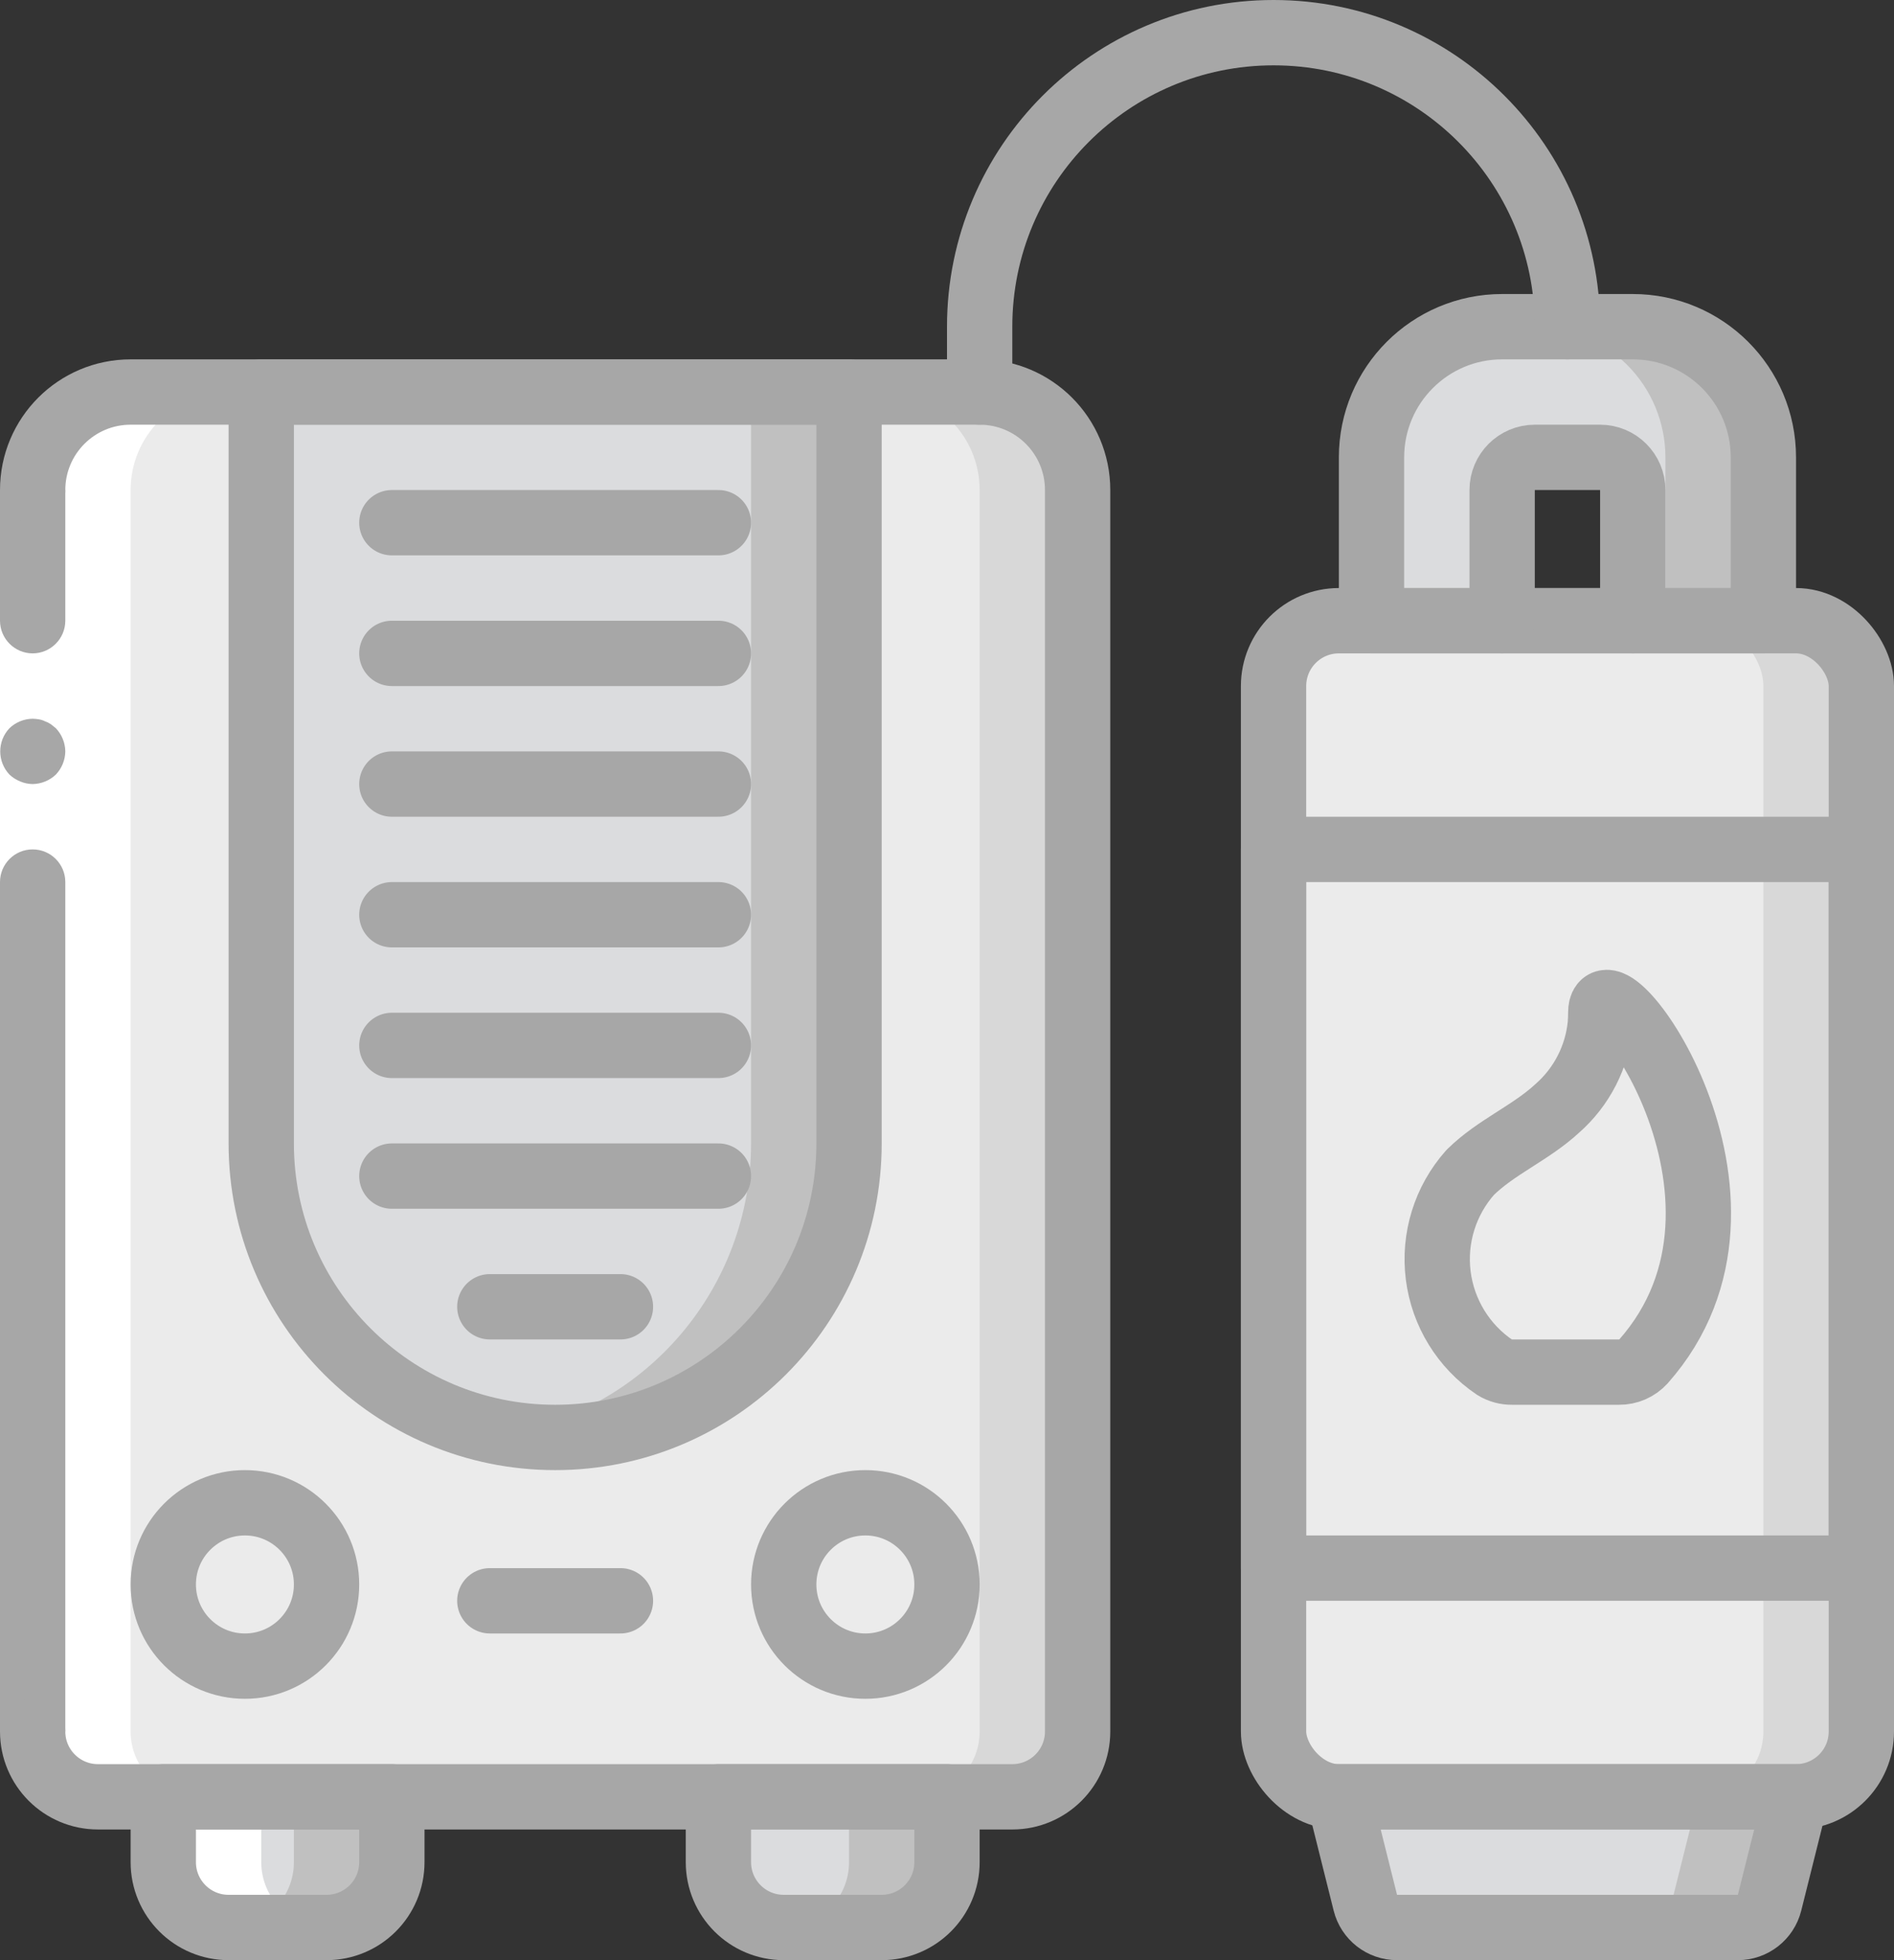 <?xml version="1.0" encoding="UTF-8"?>
<svg xmlns="http://www.w3.org/2000/svg" xmlns:xlink="http://www.w3.org/1999/xlink" width="58px" height="60px" viewBox="0 0 58 60" version="1.1">
    <rect x="0" y="0" width="58" height="60" fill="#333333" stroke="none"/>
    <!-- Generator: Sketch 51.3 (57544) - http://www.bohemiancoding.com/sketch -->
    <title>029 - Gas Heater</title>
    <desc>Created with Sketch.</desc>
    <defs/>
    <g id="Page-1" stroke="none" stroke-width="1" fill="none" fill-rule="evenodd">
        <g id="029---Gas-Heater" transform="translate(0, 1)">
            <path d="M54,13 L54,20 L50,20 L50,14 C49.998,13.448 49.552,13.002 49,13 L47,13 C46.824,13 46.651,13.049 46.5,13.14 C46.19,13.315 45.999,13.644 46,14 L46,20 L42,20 L42,13 C42,11.939 42.421,10.921 43.171,10.171 C43.921,9.421 44.939,9 46,9 L50,9 C51.061,9 52.079,9.421 52.829,10.171 C53.579,10.921 54,11.939 54,13 Z" id="Shape" fill="#C0C0C0" fill-rule="nonzero"/>
            <path d="M51,13 L51,20 L50,20 L50,14 C49.998,13.448 49.552,13.002 49,13 L47,13 C46.824,13 46.651,13.049 46.5,13.14 C46.349,13.049 46.176,13 46,13 L47,13 C46.448,13.002 46.002,13.448 46,14 L46,20 L42,20 L42,13 C42,11.939 42.421,10.921 43.171,10.171 C43.921,9.421 44.939,9 46,9 L47,9 C48.061,9 49.079,9.421 49.829,10.171 C50.579,10.921 51,11.939 51,13 Z" id="Shape" fill="#DBDCDE" fill-rule="nonzero"/>
            <path d="M55,54 L54.19,57.24 C54.081,57.687 53.68,58.002 53.22,58 L42.78,58 C42.32,58.002 41.919,57.687 41.81,57.24 L41,54 L45,52 L51,52 L55,54 Z" id="Shape" fill="#C0C0C0" fill-rule="nonzero"/>
            <path d="M52,54 L51.19,57.24 C51.081,57.687 50.68,58.002 50.22,58 L42.78,58 C42.32,58.002 41.919,57.687 41.81,57.24 L41,54 L45,52 L48,52 L52,54 Z" id="Shape" fill="#DBDCDE" fill-rule="nonzero"/>
            <path d="M12,53 L12,56 C11.997,57.103 11.103,57.997 10,58 L7,58 C5.897,57.997 5.003,57.103 5,56 L5,53 L12,53 Z" id="Shape" fill="#C0C0C0" fill-rule="nonzero"/>
            <path d="M29,52 L29,56 C28.997,57.103 28.103,57.997 27,58 L24,58 C22.897,57.997 22.003,57.103 22,56 L22,52 L29,52 Z" id="Shape" fill="#C0C0C0" fill-rule="nonzero"/>
            <path d="M9,53 L9,56 C9,57.105 8.105,58 7,58 C5.895,58 5,57.105 5,56 L5,53 L9,53 Z" id="Shape" fill="#DBDCDE" fill-rule="nonzero"/>
            <path d="M26,52 L26,56 C26,57.105 25.105,58 24,58 C22.895,58 22,57.105 22,56 L22,52 L26,52 Z" id="Shape" fill="#DBDCDE" fill-rule="nonzero"/>
            <path d="M4,11 L30,11 C31.657,11 33,12.343 33,14 L33,52 C33,53.105 32.105,54 31,54 L3,54 C1.895,54 1,53.105 1,52 L1,14 C1,12.343 2.343,11 4,11 Z" id="Shape" fill="#D8D8D8" fill-rule="nonzero"/>
            <path d="M4,11 L27,11 C28.657,11 30,12.343 30,14 L30,52 C30,53.105 29.105,54 28,54 L3,54 C1.895,54 1,53.105 1,52 L1,14 C1,12.343 2.343,11 4,11 Z" id="Shape" fill="#EBEBEB" fill-rule="nonzero"/>
            <path d="M26,11 L26,34 C26,38.97 21.97,43 17,43 C16.498,43.001 15.996,42.96 15.5,42.88 C11.169,42.145 8.001,38.393 8,34 L8,11 L26,11 Z" id="Shape" fill="#C0C0C0" fill-rule="nonzero"/>
            <path d="M23,11 L23,34 C22.999,38.393 19.831,42.145 15.5,42.88 C11.169,42.145 8.001,38.393 8,34 L8,11 L23,11 Z" id="Shape" fill="#DBDCDE" fill-rule="nonzero"/>
            <circle id="Oval" fill="#EBEBEB" fill-rule="nonzero" cx="7.5" cy="47.5" r="2.5"/>
            <circle id="Oval" fill="#EBEBEB" fill-rule="nonzero" cx="26.5" cy="47.5" r="2.5"/>
            <rect id="Rectangle-path" fill="#D8D8D8" fill-rule="nonzero" x="39" y="18" width="18" height="36" rx="2"/>
            <rect id="Rectangle-path" fill="#EBEBEB" fill-rule="nonzero" x="39" y="18" width="15" height="36" rx="2"/>
            <rect id="Rectangle-path" fill="#D8D8D8" fill-rule="nonzero" x="39" y="25" width="18" height="22"/>
            <rect id="Rectangle-path" fill="#EBEBEB" fill-rule="nonzero" x="39" y="25" width="15" height="22"/>
            <path d="M46.306,41 C46.118,41.003 45.933,40.953 45.774,40.855 C44.818,40.211 44.187,39.185 44.043,38.042 C43.899,36.899 44.256,35.749 45.022,34.888 C45.815,34.106 46.867,33.685 47.683,32.932 C48.436,32.274 48.909,31.353 49.006,30.358 C49.016,30.239 49.02,30.12 49.02,30 C49.02,28.043 54.768,35.664 50.324,40.677 C50.133,40.886 49.863,41.003 49.58,41 L46.306,41 Z" id="Shape" fill="#EBEBEB" fill-rule="nonzero"/>
            <path d="M7,58 L10,58 C8.897,57.997 8.003,57.103 8,56 L8,54 L6,54 C4.895,54 4,53.105 4,52 L4,14 C4,12.343 5.343,11 7,11 L4,11 C2.343,11 1,12.343 1,14 L1,52 C1,53.105 1.895,54 3,54 L5,54 L5,56 C5.003,57.103 5.897,57.997 7,58 Z" id="Shape" fill="#FFFFFF" fill-rule="nonzero"/>
            <polygon id="Shape" fill="#FFFFFF" fill-rule="nonzero" points="2 14 2 27 2 52 0 52 0 27 0 14"/>
            <path d="M1,19 C1.552,18.998 1.998,18.552 2,18 L2,14 L0,14 L0,18 C0.002,18.552 0.448,18.998 1,19 Z" id="Shape" fill="#A7A7A7" fill-rule="nonzero"/>
            <path d="M0,52 L2,52 L2,26 C2,25.448 1.552,25 1,25 C0.448,25 0,25.448 0,26 L0,52 Z" id="Shape" fill="#A7A7A7" fill-rule="nonzero"/>
            <path d="M2,22 C1.996,21.735 1.892,21.482 1.71,21.29 L1.56,21.17 C1.504,21.132 1.444,21.102 1.38,21.08 C1.323,21.051 1.263,21.031 1.2,21.02 C1.134,21.009 1.067,21.002 1,21 C0.735,21.004 0.482,21.107 0.29,21.29 C-0.087,21.688 -0.087,22.312 0.29,22.71 C0.386,22.8 0.498,22.872 0.62,22.92 C0.74,22.971 0.869,22.998 1,23 C1.265,22.996 1.518,22.892 1.71,22.71 C1.892,22.518 1.996,22.265 2,22 Z" id="Shape" fill="#A7A7A7" fill-rule="nonzero"/>
            <path d="M1,14 C1,12.343 2.343,11 4,11 L30,11 C31.657,11 33,12.343 33,14 L33,52 C33,53.105 32.105,54 31,54 L3,54 C1.895,54 1,53.105 1,52" id="Shape" stroke="#A7A7A7" stroke-width="2" stroke-linecap="round" stroke-linejoin="round"/>
            <path d="M8,11 L26,11 L26,34 C26,38.971 21.971,43 17,43 C12.029,43 8,38.971 8,34 L8,11 Z" id="Shape" stroke="#A7A7A7" stroke-width="2" stroke-linecap="round" stroke-linejoin="round"/>
            <circle id="Oval" stroke="#A7A7A7" stroke-width="2" stroke-linecap="round" stroke-linejoin="round" cx="7.5" cy="47.5" r="2.5"/>
            <circle id="Oval" stroke="#A7A7A7" stroke-width="2" stroke-linecap="round" stroke-linejoin="round" cx="26.5" cy="47.5" r="2.5"/>
            <path d="M15,48 L19,48" id="Shape" stroke="#A7A7A7" stroke-width="2" stroke-linecap="round" stroke-linejoin="round"/>
            <path d="M12,15 L22,15" id="Shape" stroke="#A7A7A7" stroke-width="2" stroke-linecap="round" stroke-linejoin="round"/>
            <path d="M12,19 L22,19" id="Shape" stroke="#A7A7A7" stroke-width="2" stroke-linecap="round" stroke-linejoin="round"/>
            <path d="M12,23 L22,23" id="Shape" stroke="#A7A7A7" stroke-width="2" stroke-linecap="round" stroke-linejoin="round"/>
            <path d="M12,27 L22,27" id="Shape" stroke="#A7A7A7" stroke-width="2" stroke-linecap="round" stroke-linejoin="round"/>
            <path d="M12,31 L22,31" id="Shape" stroke="#A7A7A7" stroke-width="2" stroke-linecap="round" stroke-linejoin="round"/>
            <path d="M12,35 L22,35" id="Shape" stroke="#A7A7A7" stroke-width="2" stroke-linecap="round" stroke-linejoin="round"/>
            <path d="M15,39 L19,39" id="Shape" stroke="#A7A7A7" stroke-width="2" stroke-linecap="round" stroke-linejoin="round"/>
            <path d="M5,54 L12,54 L12,56 C12,57.105 11.105,58 10,58 L7,58 C5.895,58 5,57.105 5,56 L5,54 Z" id="Shape" stroke="#A7A7A7" stroke-width="2" stroke-linecap="round" stroke-linejoin="round"/>
            <path d="M22,54 L29,54 L29,56 C29,57.105 28.105,58 27,58 L24,58 C22.895,58 22,57.105 22,56 L22,54 Z" id="Shape" stroke="#A7A7A7" stroke-width="2" stroke-linecap="round" stroke-linejoin="round"/>
            <rect id="Rectangle-path" stroke="#A7A7A7" stroke-width="2" stroke-linecap="round" stroke-linejoin="round" x="39" y="18" width="18" height="36" rx="2"/>
            <path d="M41,54 L55,54 L54.189,57.242 C54.078,57.688 53.678,58 53.219,58 L42.781,58 C42.322,58 41.922,57.688 41.811,57.242 L41,54 Z" id="Shape" stroke="#A7A7A7" stroke-width="2" stroke-linecap="round" stroke-linejoin="round"/>
            <path d="M46,9 L50,9 C52.209,9 54,10.791 54,13 L54,18 L42,18 L42,13 C42,10.791 43.791,9 46,9 Z" id="Shape" stroke="#A7A7A7" stroke-width="2" stroke-linecap="round" stroke-linejoin="round"/>
            <rect id="Rectangle-path" stroke="#A7A7A7" stroke-width="2" stroke-linecap="round" stroke-linejoin="round" x="39" y="25" width="18" height="22"/>
            <path d="M50,18 L50,14 C50,13.448 49.552,13 49,13 L47,13 C46.448,13 46,13.448 46,14 L46,18" id="Shape" stroke="#A7A7A7" stroke-width="2" stroke-linecap="round" stroke-linejoin="round"/>
            <path d="M46.306,41 C46.118,41.003 45.933,40.953 45.774,40.855 C44.818,40.211 44.187,39.185 44.043,38.042 C43.899,36.899 44.256,35.749 45.022,34.888 C45.815,34.106 46.867,33.685 47.683,32.932 C48.436,32.274 48.909,31.353 49.006,30.358 C49.016,30.239 49.02,30.12 49.02,30 C49.02,28.043 54.768,35.664 50.324,40.677 C50.133,40.886 49.863,41.003 49.58,41 L46.306,41 Z" id="Shape" stroke="#A7A7A7" stroke-width="2" stroke-linecap="round" stroke-linejoin="round"/>
            <path d="M30,11 L30,9 C30,4.029 34.029,1.89660819e-07 39,1.89660819e-07 C43.971,1.8966082e-07 48,4.029 48,9" id="Shape" stroke="#A7A7A7" stroke-width="2" stroke-linecap="round" stroke-linejoin="round"/>
        </g>
    </g>
</svg>
